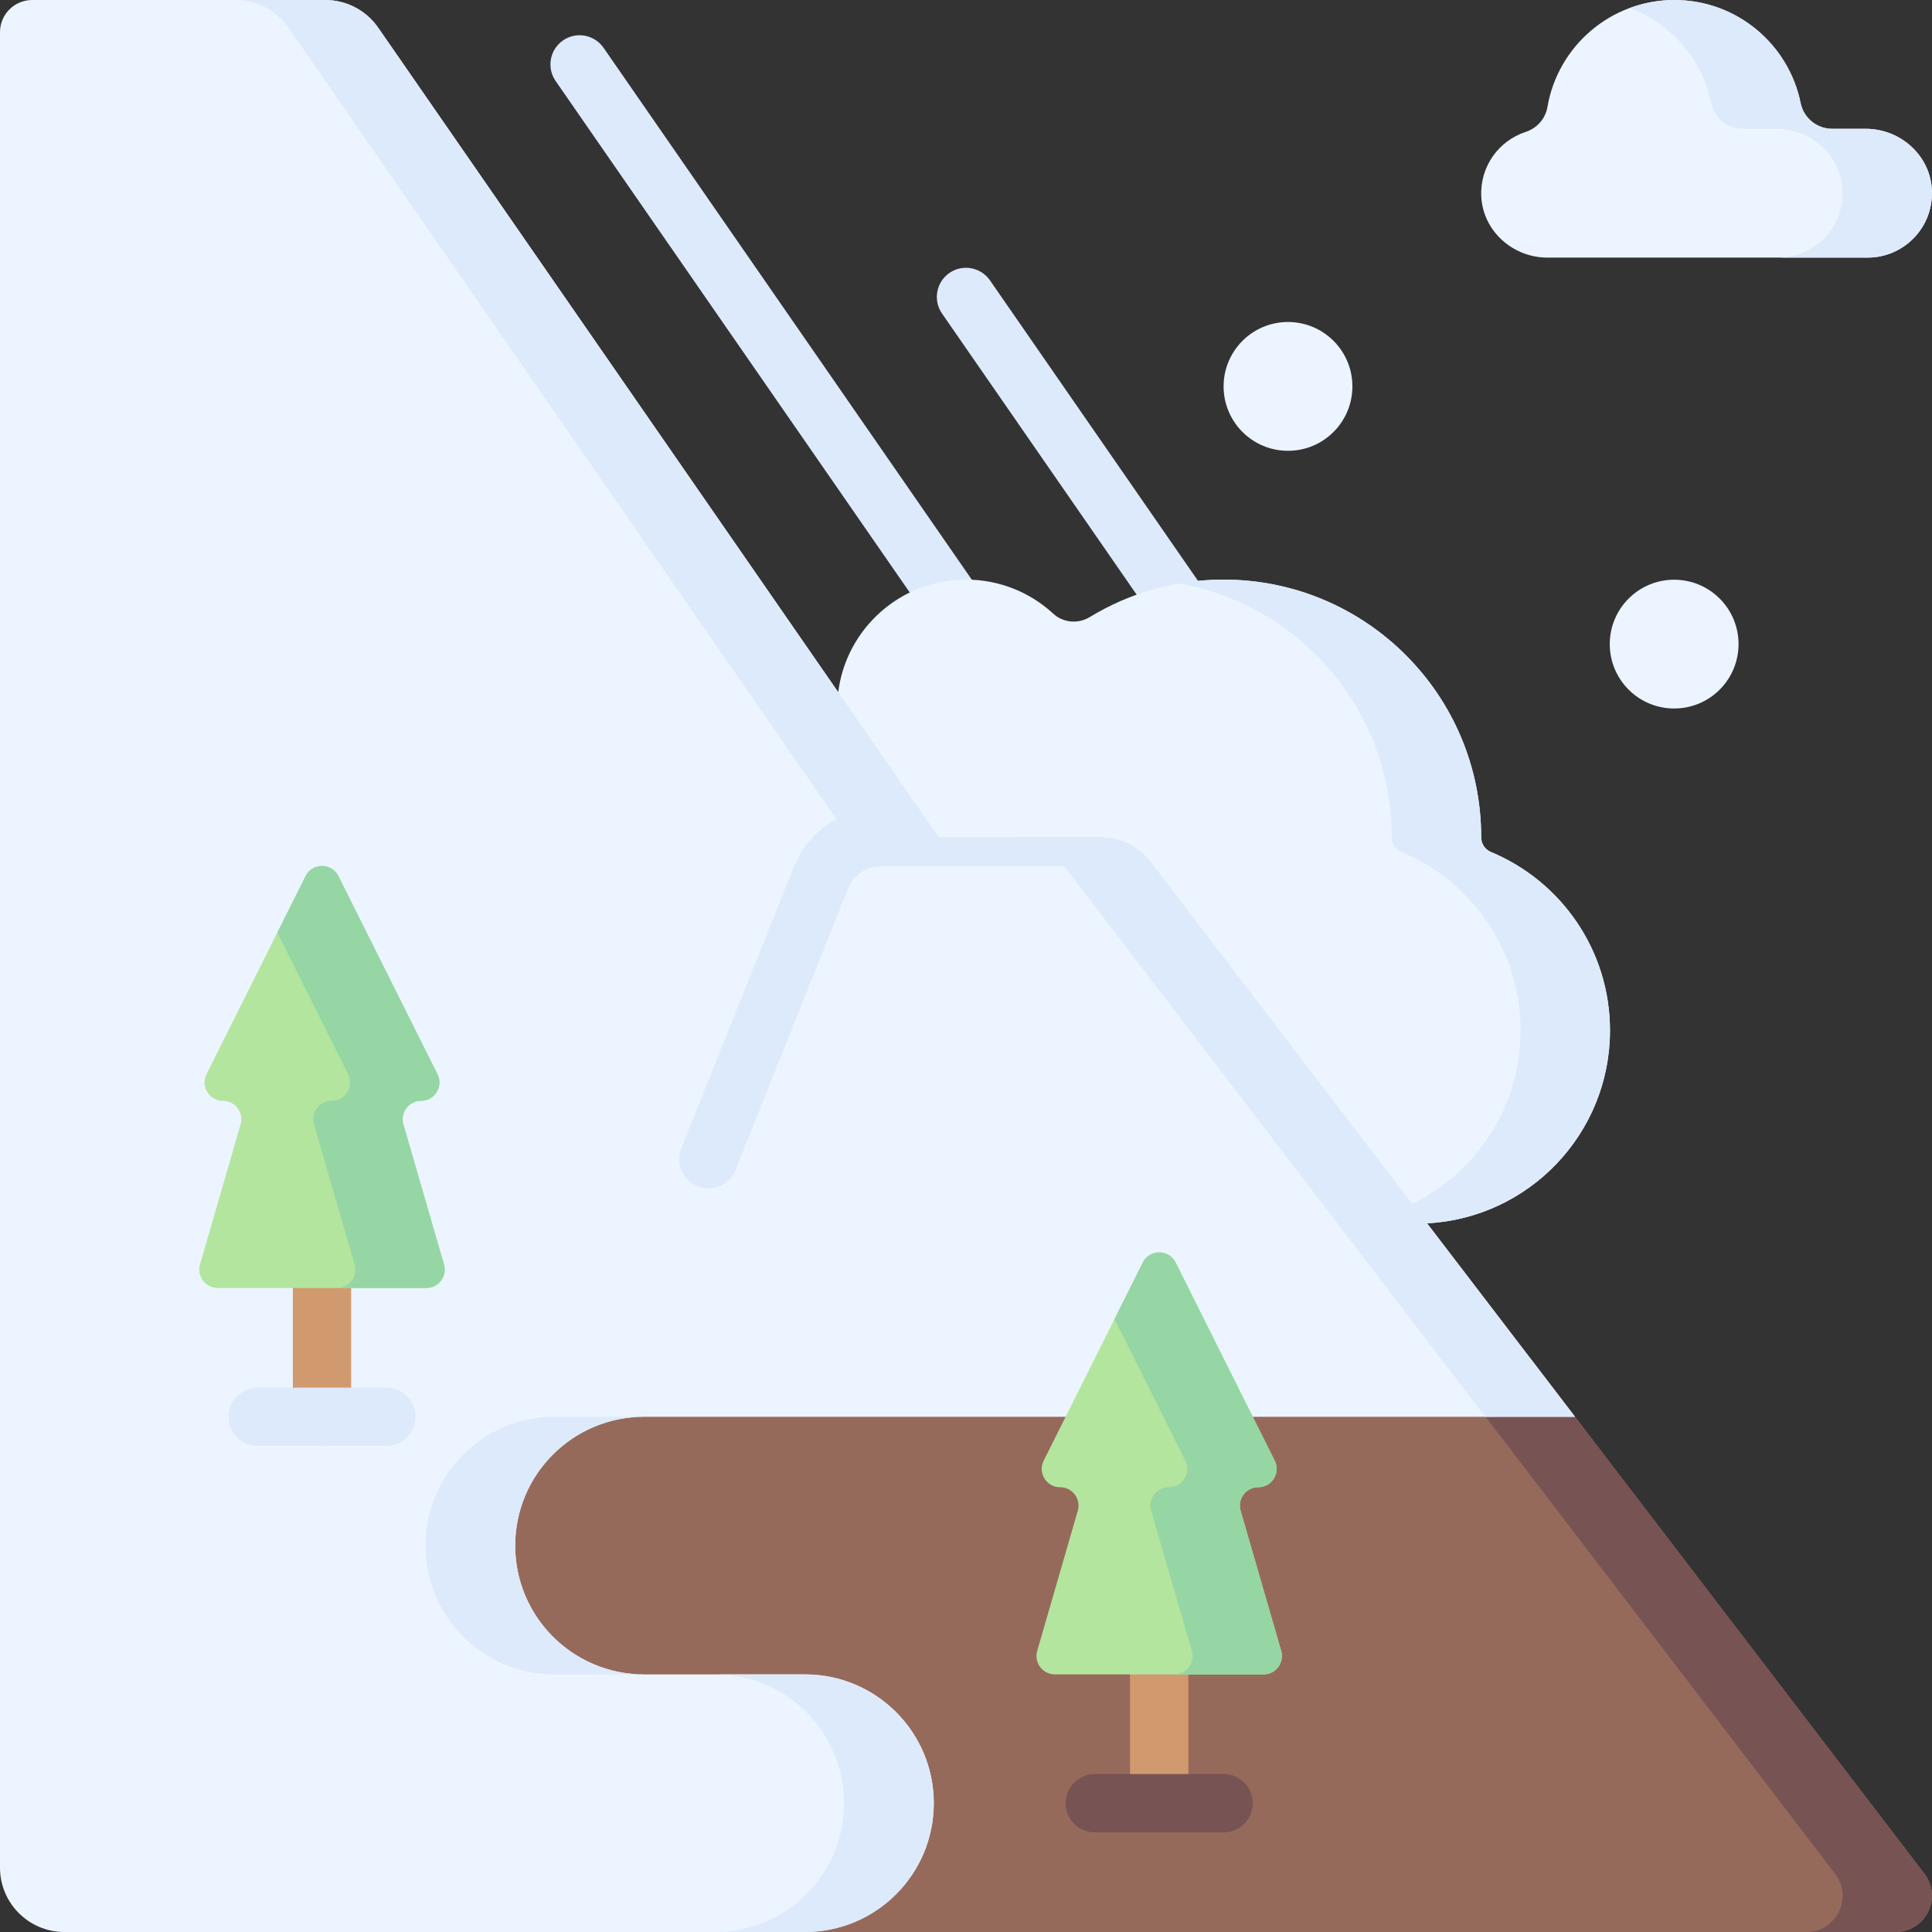 <svg id="Capa_1" enable-background="new 0 0 512 512" height="512" viewBox="0 0 512 512" width="512" xmlns="http://www.w3.org/2000/svg"><rect x="0" y="0" width="512" height="512" fill="#333333" stroke="none"/><g><path d="m502.382 512c7.952 0 12.456-9.115 7.626-15.431l-104.404-136.529h-280.952v151.96z" fill="#966a5b"/><path d="m510.008 496.568-104.404-136.528h-23.694l104.404 136.528c4.831 6.317.326 15.432-7.626 15.432h23.694c7.953 0 12.457-9.115 7.626-15.432z" fill="#785353"/><g><path d="m256.005 172.701c-2.45 0-4.859-1.163-6.359-3.329l-102.399-147.907c-2.43-3.509-1.554-8.322 1.954-10.751 3.508-2.431 8.322-1.554 10.751 1.954l102.398 147.908c2.43 3.509 1.554 8.322-1.954 10.751-1.342.929-2.874 1.374-4.391 1.374z" fill="#ddeafb"/></g><g><path d="m311.85 167.086c-2.45 0-4.859-1.163-6.359-3.329l-55.845-80.665c-2.43-3.509-1.554-8.322 1.954-10.751 3.509-2.43 8.321-1.553 10.751 1.954l55.845 80.665c2.43 3.509 1.554 8.322-1.954 10.751-1.343.929-2.875 1.375-4.392 1.375z" fill="#ddeafb"/></g><path d="m378.193 324.195c27.009-1.417 48.473-23.766 48.473-51.129 0-21.319-13.034-39.585-31.565-47.287-1.57-.653-2.569-2.183-2.568-3.883 0 0 0-.019 0-.029 0-37.703-30.564-68.267-68.267-68.267-12.999 0-25.148 3.635-35.489 9.942-3.051 1.86-7.022 1.512-9.649-.91-6.081-5.607-14.204-9.032-23.128-9.032-17.396 0-31.753 13.014-33.865 29.837l-12.653 12.653 145.364 145.364z" fill="#ecf4ff"/><path d="m395.101 225.779c-1.57-.653-2.569-2.183-2.568-3.883 0-.01 0-.02 0-.029 0-37.703-30.564-68.267-68.267-68.267-4.061 0-8.04.355-11.906 1.035 32.081 5.588 56.478 33.551 56.478 67.232v.029c-.001 1.701.998 3.231 2.568 3.883 18.531 7.702 31.565 25.968 31.565 47.287 0 27.362-21.464 49.711-48.473 51.129l-9.724 7.188 10.07 10.07 23.348-17.258c27.009-1.417 48.473-23.766 48.473-51.129.002-21.318-13.033-39.584-31.564-47.287z" fill="#ddeafb"/><path d="m213.333 512c18.851 0 34.133-15.282 34.133-34.133s-15.282-34.133-34.133-34.133h-42.667c-18.851 0-34.133-15.282-34.133-34.133s15.282-34.133 34.133-34.133l246.73-.005-112.331-146.897c-3.229-4.223-8.241-6.699-13.557-6.699h-42.766l-148.51-214.515c-3.188-4.604-8.432-7.352-14.032-7.352h-77.667c-4.713 0-8.533 3.821-8.533 8.533v486.4c0 9.426 7.641 17.067 17.067 17.067z" fill="#ecf4ff"/><g fill="#ddeafb"><path d="m281.285 228.566 112.332 146.896-246.731.005c-18.851 0-34.133 15.282-34.133 34.133s15.282 34.133 34.133 34.133h23.78c-18.851 0-34.133-15.282-34.133-34.133s15.282-34.133 34.133-34.133l246.73-.005-112.331-146.896c-3.229-4.223-8.241-6.699-13.557-6.699h-23.78c5.316 0 10.328 2.477 13.557 6.699z"/><path d="m213.333 443.733h-23.78c18.851 0 34.133 15.282 34.133 34.133s-15.282 34.133-34.133 34.133h23.78c18.851 0 34.133-15.282 34.133-34.133.001-18.851-15.281-34.133-34.133-34.133z"/><path d="m76.452 7.352 148.51 214.515h23.78l-148.51-214.515c-3.188-4.604-8.432-7.352-14.032-7.352h-23.78c5.6 0 10.844 2.748 14.032 7.352z"/></g><g><path d="m85.333 383.193c-4.268 0-7.726-3.459-7.726-7.726v-34.134c0-4.268 3.459-7.726 7.726-7.726s7.726 3.459 7.726 7.726v34.134c0 4.267-3.458 7.726-7.726 7.726z" fill="#d19a6e"/></g><g><path d="m102.4 383.193h-34.133c-4.268 0-7.726-3.459-7.726-7.726 0-4.268 3.459-7.726 7.726-7.726h34.133c4.268 0 7.726 3.459 7.726 7.726.001 4.267-3.458 7.726-7.726 7.726z" fill="#ddeafb"/></g><g><path d="m307.2 485.593c-4.268 0-7.726-3.459-7.726-7.726v-34.133c0-4.268 3.459-7.726 7.726-7.726s7.726 3.459 7.726 7.726v34.133c.001 4.267-3.458 7.726-7.726 7.726z" fill="#d19a6e"/></g><g><path d="m324.267 485.593h-34.133c-4.268 0-7.726-3.459-7.726-7.726s3.459-7.726 7.726-7.726h34.133c4.268 0 7.726 3.459 7.726 7.726s-3.459 7.726-7.726 7.726z" fill="#785353"/></g><g fill="#ecf4ff"><ellipse cx="443.733" cy="170.667" rx="17.067" ry="17.067" transform="matrix(.707 -.707 .707 .707 9.287 363.754)"/><circle cx="341.333" cy="102.4" r="17.067"/><path d="m494.451 34.133h-8.915c-4.053 0-7.546-2.853-8.352-6.826-3.162-15.58-16.937-27.307-33.451-27.307-16.881 0-30.899 12.254-33.646 28.352-.536 3.143-2.79 5.635-5.819 6.631-7.061 2.32-12.089 9.123-11.716 17.042.432 9.18 8.34 16.242 17.529 16.242h84.851c9.699 0 17.509-8.091 17.047-17.892-.431-9.179-8.338-16.242-17.528-16.242z"/></g><path d="m494.451 34.133h-8.915c-4.053 0-7.546-2.853-8.352-6.826-3.162-15.58-16.937-27.307-33.451-27.307-4.165 0-8.155.749-11.846 2.115 10.939 4.05 19.238 13.543 21.602 25.193.806 3.973 4.299 6.826 8.352 6.826h8.915c9.19 0 17.097 7.062 17.529 16.242.462 9.801-7.348 17.892-17.047 17.892h23.694c9.699 0 17.509-8.091 17.047-17.892-.431-9.181-8.338-16.243-17.528-16.243z" fill="#ddeafb"/><g><path d="m115.942 284.684-26.252-52.503c-1.795-3.59-6.919-3.59-8.714 0l-26.252 52.503c-1.619 3.239.736 7.05 4.357 7.05 3.243 0 5.581 3.111 4.679 6.226l-10.758 37.148c-.902 3.116 1.435 6.226 4.679 6.226h55.303c3.244 0 5.581-3.111 4.679-6.226l-10.758-37.148c-.902-3.116 1.435-6.226 4.679-6.226 3.622-.001 5.977-3.811 4.358-7.05z" fill="#b3e59f"/><path d="m117.664 335.107-10.758-37.148c-.902-3.115 1.435-6.226 4.679-6.226 3.621 0 5.976-3.811 4.357-7.05l-26.252-52.502c-1.795-3.59-6.919-3.59-8.714 0l-7.49 14.98 18.762 37.523c1.619 3.239-.736 7.05-4.357 7.05-3.244 0-5.581 3.111-4.679 6.226l10.758 37.148c.902 3.116-1.435 6.226-4.679 6.226h23.694c3.243-.001 5.581-3.111 4.679-6.227z" fill="#95d6a4"/></g><g><path d="m337.809 387.084-26.252-52.503c-1.795-3.59-6.919-3.59-8.714 0l-26.251 52.503c-1.62 3.239.736 7.05 4.357 7.05 3.244 0 5.581 3.111 4.679 6.226l-10.758 37.148c-.902 3.116 1.435 6.226 4.679 6.226h55.303c3.244 0 5.581-3.111 4.679-6.226l-10.758-37.148c-.902-3.116 1.435-6.226 4.679-6.226 3.621-.001 5.976-3.811 4.357-7.05z" fill="#b3e59f"/><path d="m339.53 437.507-10.758-37.147c-.902-3.116 1.435-6.226 4.679-6.226 3.621 0 5.976-3.811 4.357-7.05l-26.252-52.503c-1.795-3.59-6.919-3.59-8.714 0l-7.49 14.98 18.762 37.523c1.619 3.239-.736 7.05-4.357 7.05-3.244 0-5.581 3.111-4.679 6.226l10.758 37.147c.902 3.116-1.435 6.226-4.679 6.226h23.694c3.244 0 5.581-3.11 4.679-6.226z" fill="#95d6a4"/></g><path d="m210.401 229.725-29.842 74.606c-1.585 3.962.343 8.458 4.305 10.043.941.376 1.911.554 2.867.554 3.065 0 5.968-1.838 7.176-4.859l29.842-74.606c1.426-3.566 4.831-5.871 8.672-5.871h72.429l-.785-1.027c-3.229-4.223-8.241-6.699-13.557-6.699h-42.766l-5.349-7.727h-9.971c-10.198.001-19.233 6.119-23.021 15.586z" fill="#ddeafb"/></g></svg>